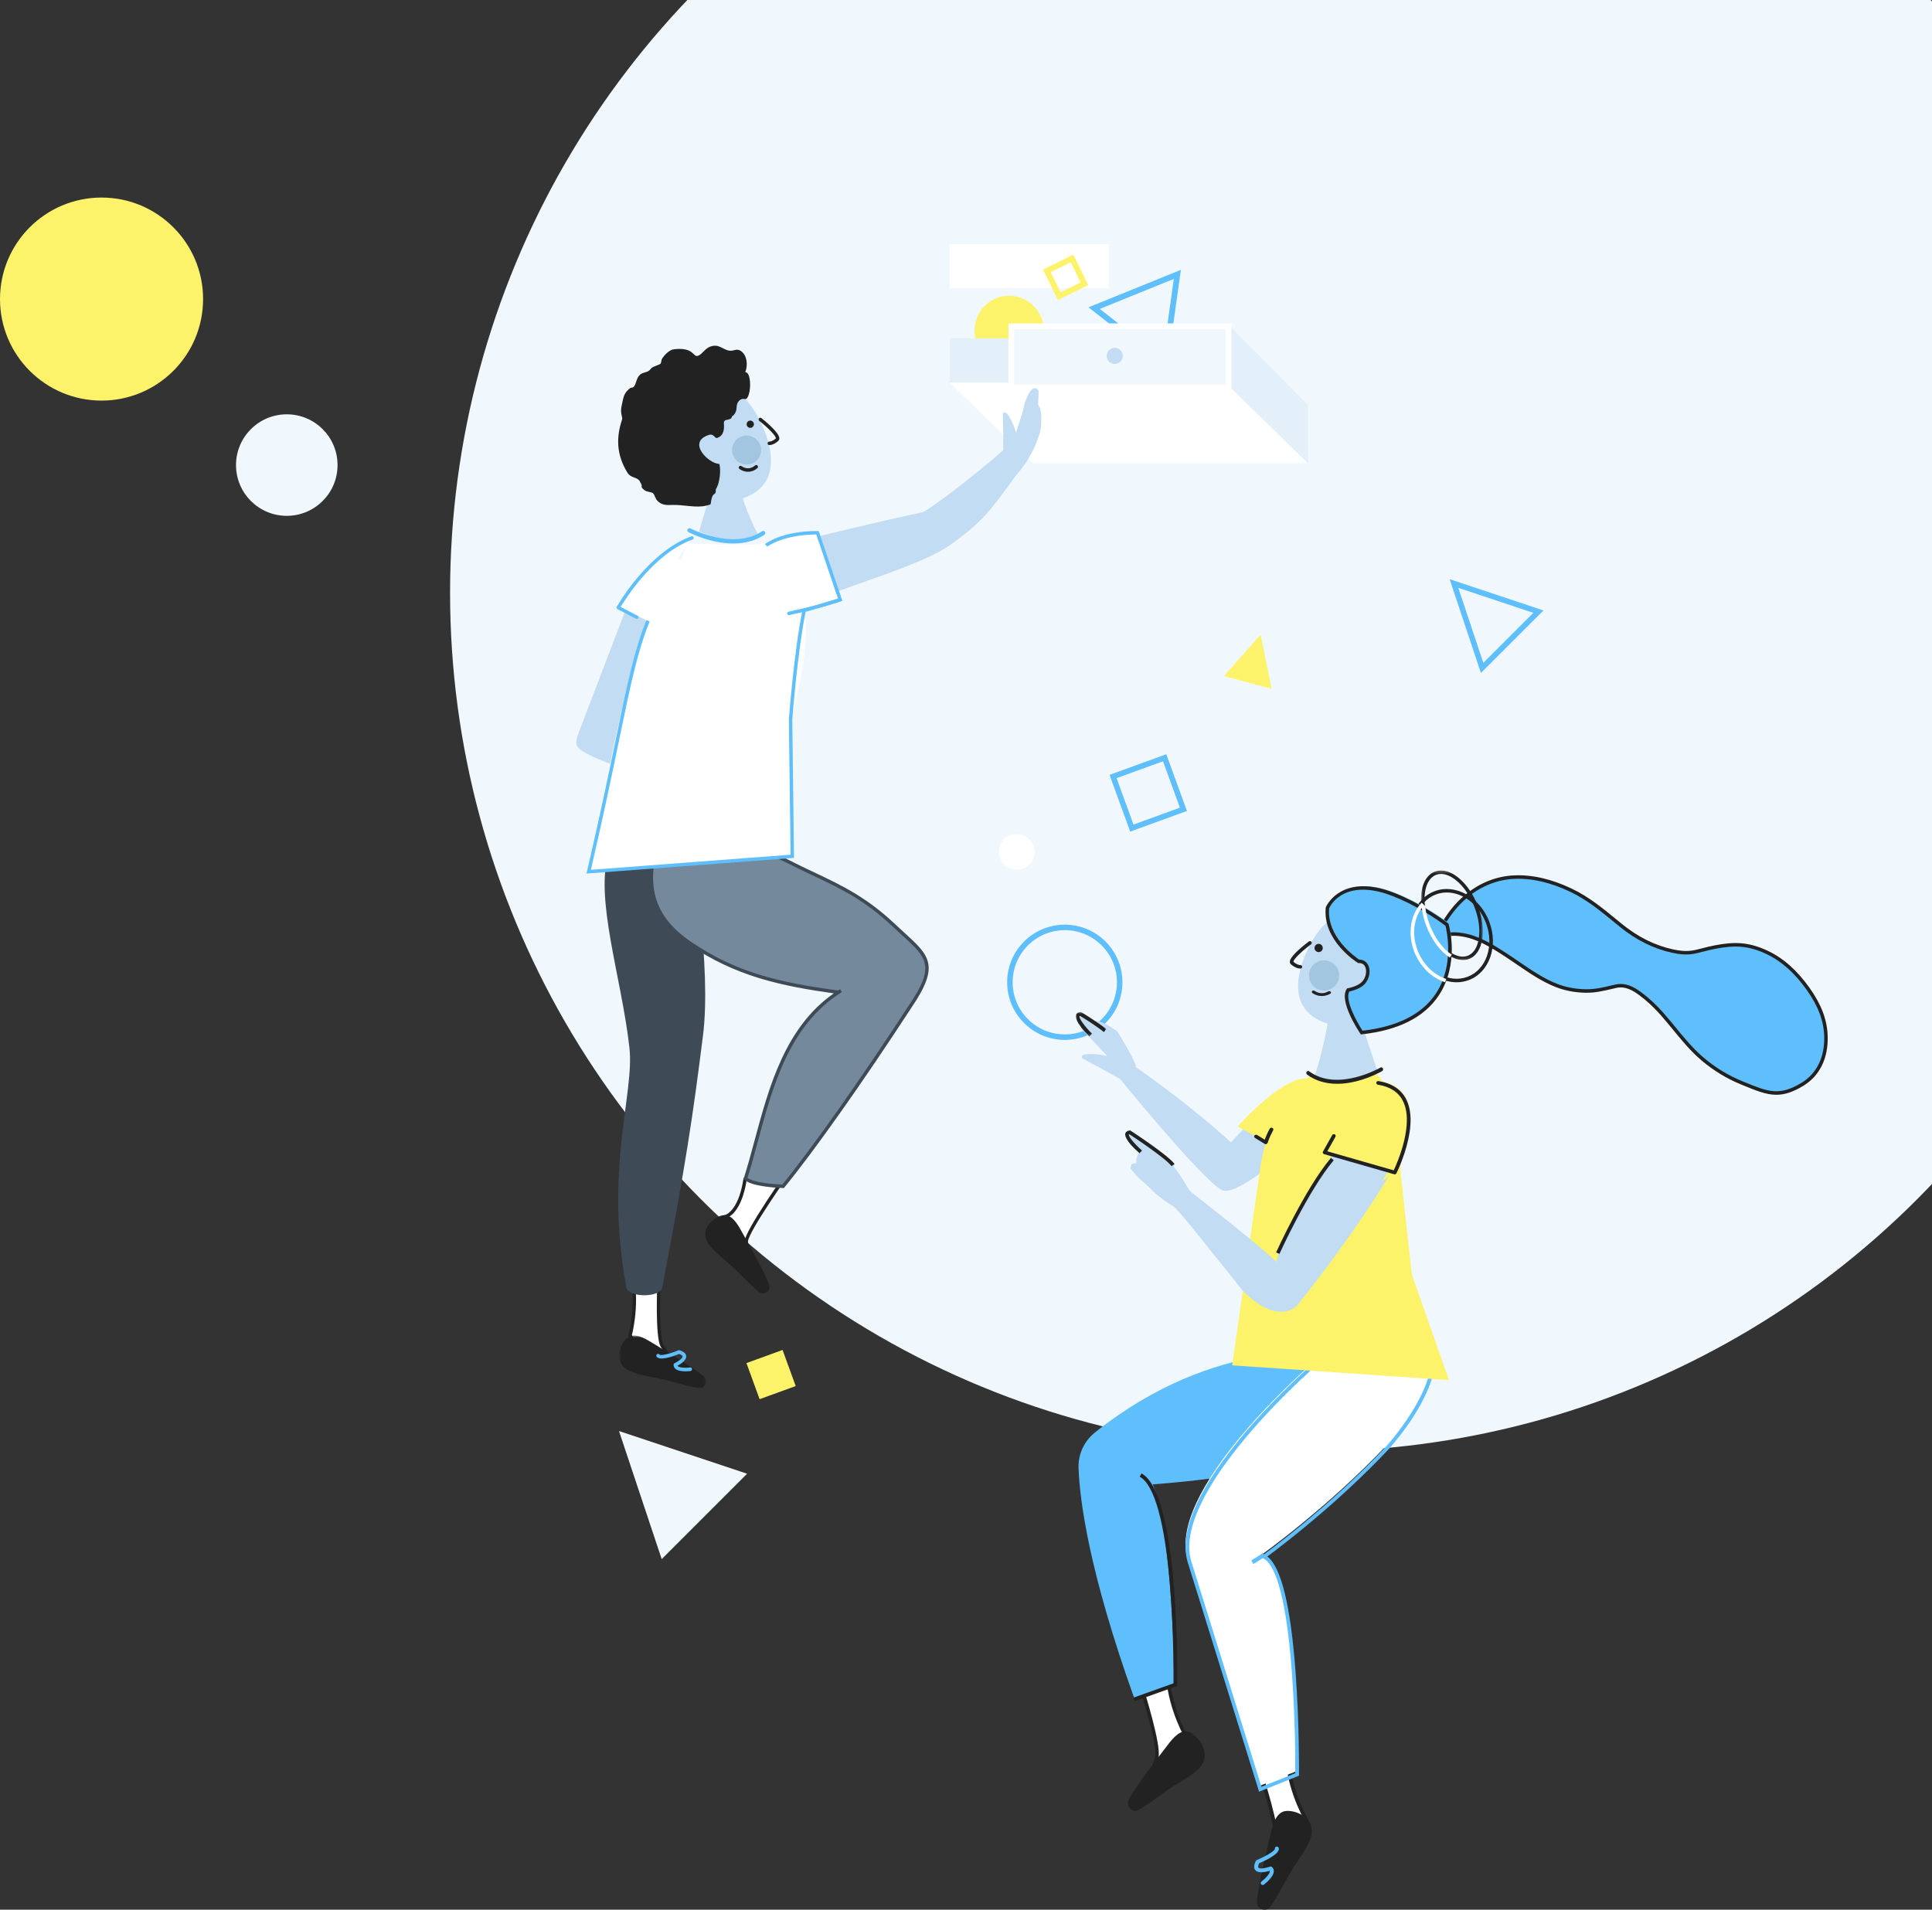 <svg width="704px" height="696px" viewBox="0 0 704 696" version="1.1" xmlns="http://www.w3.org/2000/svg" xmlns:xlink="http://www.w3.org/1999/xlink">
    <rect x="0" y="0" width="704" height="696" fill="#333333" stroke="none"/>
    <!-- Generator: Sketch 53.2 (72643) - https://sketchapp.com -->
    <title>Group</title>
    <desc>Created with Sketch.</desc>
    <defs>
        <polygon id="path-1" points="0.793 0.261 23.33 0.261 23.33 32.899 0.793 32.899"></polygon>
        <polygon id="path-3" points="0 0.82 11.105 0.82 11.105 9.73 0 9.73"></polygon>
        <polygon id="path-5" points="0 0.449 130.952 0.449 130.952 30.422 0 30.422"></polygon>
        <polygon id="path-7" points="0 80 130.952 80 130.952 0.496 0 0.496"></polygon>
        <polygon id="path-9" points="0.587 0.782 32.319 0.782 32.319 20 0.587 20"></polygon>
    </defs>
    <g id="Page-1" stroke="none" stroke-width="1" fill="none" fill-rule="evenodd">
        <g id="Choosing-Chapter-Dropdown" transform="translate(-576, 0)">
            <g id="Group" transform="translate(576, -97)">
                <circle id="Oval" fill="#F0F7FD" cx="477" cy="313" r="313"></circle>
                <circle id="Oval" fill="#FCF36A" cx="37" cy="206" r="37"></circle>
                <circle id="Oval" fill="#F0F7FD" cx="104.5" cy="266.5" r="18.5"></circle>
                <circle id="Oval-Copy" fill="#FFFFFF" cx="370.5" cy="407.5" r="6.5"></circle>
                <rect id="Rectangle" stroke="#5FBFFD" stroke-width="2" transform="translate(418.408, 385.986) rotate(-20) translate(-418.408, -385.986) " x="408.408" y="375.986" width="20" height="20"></rect>
                <rect id="Rectangle" fill="#FCF36A" transform="translate(280.972, 597.972) rotate(-20) translate(-280.972, -597.972) " x="273.972" y="590.972" width="14" height="14"></rect>
                <polygon id="Triangle" fill="#FCF36A" transform="translate(457.023, 337.023) rotate(15) translate(-457.023, -337.023) " points="457.023 328.023 466.023 346.023 448.023 346.023"></polygon>
                <polygon id="Triangle-Copy" stroke="#5FBFFD" stroke-width="2" transform="translate(540.067, 319.918) rotate(-45) translate(-540.067, -319.918) " points="540.067 305.418 554.567 334.418 525.567 334.418"></polygon>
                <polygon id="Triangle-Copy-2" fill="#F0F7FD" transform="translate(241.113, 634.113) rotate(-45) translate(-241.113, -634.113) " points="241.113 612.113 263.113 656.113 219.113 656.113"></polygon>
                <circle id="Oval" stroke="#5FBFFD" stroke-width="2" cx="388" cy="455" r="20"></circle>
                <g id="Group-91" transform="translate(392, 414)">
                    <path d="M24,297.672 C24,297.672 30.851,318.489 29.967,323.332 L27.196,332 L39.965,320.666 L41,316.27 C41,316.27 32.679,302.531 34.115,288 L24,297.672 Z" id="Fill-1" fill="#FFFFFF"></path>
                    <path d="M24.471,297.613 C25.412,300.596 31.013,318.663 30.189,323.318 L30.168,323.398 L28.176,329.819 L38.725,320.174 L39.63,316.212 C38.623,314.399 32.231,302.34 32.837,289.372 L24.471,297.613 Z M25.529,334 L28.929,323.046 C29.709,318.32 23.191,297.836 23.123,297.629 L23,297.24 L34.411,286 L34.241,287.773 C32.878,301.977 40.787,315.637 40.866,315.773 L41,316 L39.887,320.873 L25.529,334 Z" id="Fill-3" fill="#222222"></path>
                    <path d="M46.859,323.949 C46.495,325.632 45.479,327.079 44.25,328.162 C41.173,330.874 37.14,332.847 33.763,335.161 C30.141,337.641 26.586,340.519 22.791,342.684 C20.562,343.953 18.085,341.147 19.337,338.779 C19.543,338.39 19.759,338.011 19.977,337.645 C22.937,332.652 30.042,323.495 33.525,318.928 C35.294,316.61 38.33,312.788 41.562,314.375 C44.548,315.842 47.436,319.835 46.945,323.456 C46.924,323.622 46.894,323.787 46.859,323.949" id="Fill-5" fill="#222222"></path>
                    <path d="M28.034,223.99 C35.064,239.121 36.068,296.62 36.068,296.62 L21.339,302 C4.81,255.827 1.452,229.963 1.011,218.06 C0.823,213.013 3.072,208.196 7.011,205.058 C51.699,169.467 92.64,176.58 92.64,176.58 L99,203.816 C99,203.816 95.317,218.947 28.034,223.99" id="Fill-7" fill="#5FBFFD"></path>
                    <path d="M67,327.892 C67,327.892 73.851,349.181 72.968,354.134 L70.196,363 L82.966,351.408 L84,346.912 C84,346.912 75.678,332.86 77.116,318 L67,327.892 Z" id="Fill-9" fill="#FFFFFF"></path>
                    <path d="M67.554,327.856 C68.546,330.899 74.457,349.344 73.588,354.096 L73.567,354.178 L71.464,360.734 L82.598,350.887 L83.554,346.842 C82.49,344.991 75.743,332.681 76.384,319.443 L67.554,327.856 Z M68.669,365 L72.258,353.818 C72.915,349.959 68.543,335.175 66.132,327.873 L66,327.476 L78.044,316 L77.865,317.812 C76.425,332.324 84.774,346.254 84.858,346.393 L85,346.625 L83.824,351.6 L68.669,365 Z" id="Fill-11" fill="#222222"></path>
                    <path d="M85.849,348.894 C86.221,350.583 85.872,352.392 85.164,353.982 C83.394,357.966 80.403,361.771 78.178,365.55 C75.792,369.601 73.639,373.973 70.952,377.829 C69.375,380.093 65.825,378.838 66.007,376.086 C66.037,375.633 66.081,375.186 66.131,374.749 C66.817,368.784 69.673,356.997 71.036,351.151 C71.73,348.184 72.989,343.229 76.737,343.013 C80.2,342.812 84.646,344.924 85.722,348.409 C85.772,348.569 85.815,348.732 85.849,348.894" id="Fill-13" fill="#222222"></path>
                    <path d="M68.103,370 C67.886,370 67.672,369.907 67.529,369.73 C67.282,369.425 67.339,368.985 67.656,368.748 C68.806,367.886 70.655,366.107 70.714,365.01 C70.718,364.94 70.714,364.876 70.703,364.818 C69.413,365.219 66.644,365.882 65.486,364.654 C64.794,363.921 64.841,362.768 65.626,361.231 C65.702,361.081 65.83,360.963 65.989,360.897 C69.424,359.46 72.552,357.527 72.549,356.841 C72.466,356.462 72.718,356.095 73.11,356.015 C73.501,355.936 73.888,356.181 73.972,356.559 C74.402,358.516 69.792,360.813 66.819,362.074 C66.266,363.254 66.479,363.625 66.563,363.714 C67.077,364.26 69.326,363.835 70.75,363.323 C71.011,363.226 71.309,363.285 71.512,363.473 C71.974,363.904 72.201,364.462 72.166,365.085 C72.05,367.174 68.907,369.584 68.549,369.852 C68.415,369.952 68.259,370 68.103,370" id="Fill-15" fill="#5FBFFD"></path>
                    <path d="M83.516,182.292 C83.516,182.292 32.238,227.269 41.009,252.105 L66.648,334 L80.142,328.631 C80.142,328.631 80.817,255.462 67.997,249.421 C67.997,249.421 91.612,232.638 113.203,209.815 C113.203,209.815 143.565,176.923 122.648,164.169 C122.648,164.169 108.479,156.113 83.516,182.292" id="Fill-17" fill="#FFFFFF"></path>
                    <path d="M117.115,164.431 C110.94,164.431 99.777,167.413 84.516,183.518 L84.473,183.559 C83.965,184.007 33.842,228.62 42.327,252.802 L67.655,334.211 L80,329.266 C80.013,326.332 80.025,309.544 78.737,292.342 C76.401,261.113 71.765,252.592 68.285,250.941 L67.252,250.452 L68.183,249.786 C68.417,249.619 91.898,232.739 113.106,210.177 C113.285,209.982 131.515,189.907 129.497,175.474 C128.906,171.256 126.605,167.888 122.653,165.463 C122.61,165.439 120.705,164.431 117.115,164.431 L117.115,164.431 Z M66.804,336 L66.587,335.305 L41.052,253.224 C37.355,242.688 43.412,227.559 59.063,208.28 C70.409,194.307 82.942,183.12 83.561,182.57 C108.488,156.275 122.742,163.962 123.336,164.305 C127.666,166.961 130.179,170.653 130.828,175.289 C131.716,181.64 129.16,189.606 123.229,198.967 C118.845,205.886 114.138,211.043 114.091,211.094 C95.026,231.375 74.138,247.082 69.784,250.283 C74.812,254.005 78.273,268.104 80.079,292.249 C81.493,311.148 81.343,329.545 81.341,329.728 L81.337,330.181 L66.804,336 Z" id="Fill-19" fill="#5FBFFD"></path>
                    <path d="M56.555,99.364 C72.778,81.377 82.072,79.811 80.889,80.045 C77.509,80.711 78.844,82.734 78.861,82.709 C86.21,72.5 91.283,83.497 95.263,84.098 C95.865,84.189 96.187,84.844 95.885,85.365 C95.885,85.365 60.611,120.682 53.176,116.685 C45.739,112.688 16,76.048 16,76.048 C16,76.048 16.626,68.234 22.083,72.05 C43.036,86.706 56.555,99.364 56.555,99.364" id="Fill-21" fill="#C1DCF3"></path>
                    <path d="M22,71.439 C20.031,66.576 15.076,58.87 15.076,58.87 C9.341,54.661 5.582,54.108 4.16,56.139 C3.301,57.365 1.22,57.352 2.307,58.389 C4.529,60.507 5.833,61.89 11.51,67.898 C6.943,66.831 3.361,67.044 2.571,67.518 C2.017,67.853 2.082,68.662 2.683,68.908 L9.094,72.31 C13.822,74.977 17.462,77 17.462,77" id="Fill-23" fill="#C1DCF3"></path>
                    <path d="M132,23.365 C132.843,22.743 133.178,21.275 133.699,20.379 C134.305,19.338 134.981,18.341 135.66,17.347 C137.594,14.519 139.855,11.992 142.502,9.815 C147.467,5.734 153.394,3.311 159.82,3.031 C166.918,2.724 174.051,4.745 180.411,7.771 C187.22,11.008 192.697,15.743 198.501,20.446 C204.032,24.926 210.34,28.26 217.334,29.755 C224.382,31.26 226.004,29.558 232.922,28.263 C240.003,26.937 245.055,27.138 251.654,30.248 C257.812,33.15 262.666,37.994 266.585,43.489 C270.251,48.632 272.806,54.112 272.989,60.531 C273.186,67.435 270.699,73.987 264.653,77.727 C255.889,83.146 251.419,80.989 242.437,77.352 C237.241,75.249 232.458,72.338 228.173,68.718 C222.458,63.89 218.249,57.79 213.29,52.254 C210.961,49.656 208.435,47.288 205.633,45.209 C202.915,43.193 200.066,41.659 196.61,42.452 C192.957,43.293 189.617,44.212 185.819,44.164 C182.174,44.119 178.537,43.485 175.136,42.164 C168.521,39.592 162.766,35.04 156.848,31.206 C152.021,28.081 146.826,24.82 141.058,23.871 C138.651,23.475 135.03,23.17 133.341,25.189 L132,23.365 Z" id="Fill-25" fill="#5FBFFD"></path>
                    <path d="M198.549,41.604 C201.508,41.604 204.022,43.136 206.147,44.722 C208.888,46.767 211.432,49.12 213.925,51.917 C215.537,53.729 217.092,55.625 218.596,57.458 C221.721,61.269 224.953,65.208 228.795,68.471 C233.073,72.106 237.83,75.002 242.937,77.081 L243.91,77.478 C252.265,80.892 256.459,82.606 264.658,77.508 C270.07,74.141 272.934,68.178 272.723,60.715 C272.563,55.067 270.559,49.715 266.414,43.869 C261.979,37.614 257.159,33.31 251.677,30.712 C244.835,27.466 239.745,27.541 233.268,28.759 C231.36,29.119 229.852,29.511 228.521,29.857 C224.973,30.779 222.628,31.387 217.378,30.26 C210.64,28.812 204.191,25.609 198.214,20.739 C197.611,20.247 197.01,19.755 196.413,19.264 C191.184,14.974 186.245,10.923 180.19,8.027 C173.059,4.616 166.205,3.027 159.828,3.306 C153.684,3.574 147.803,5.891 142.824,10.007 C140.301,12.094 138.032,14.606 136.081,17.476 C135.331,18.581 134.711,19.505 134.137,20.496 C133.985,20.761 133.842,21.101 133.69,21.46 C133.434,22.07 133.151,22.742 132.722,23.258 L133.308,24.061 C134.85,22.787 137.404,22.464 141.077,23.07 C146.749,24.01 151.717,27.021 157.162,30.568 C158.62,31.517 160.092,32.528 161.517,33.504 C165.909,36.516 170.452,39.633 175.399,41.567 C178.633,42.83 182.165,43.495 185.895,43.542 C189.125,43.59 192.087,42.89 195.197,42.154 C195.651,42.047 196.11,41.939 196.575,41.831 C197.254,41.673 197.911,41.604 198.549,41.604 M255.276,82 C251.607,82 248.096,80.565 243.434,78.66 L242.461,78.263 C237.233,76.134 232.359,73.168 227.978,69.447 C224.049,66.108 220.78,62.124 217.619,58.27 C216.123,56.446 214.578,54.561 212.98,52.768 C210.546,50.037 208.064,47.739 205.392,45.746 C202.923,43.903 200.182,42.306 196.859,43.073 C196.397,43.18 195.94,43.288 195.486,43.395 C192.297,44.149 189.263,44.861 185.88,44.817 C181.997,44.768 178.316,44.073 174.94,42.755 C169.858,40.767 165.254,37.61 160.803,34.558 C159.386,33.585 157.92,32.58 156.474,31.638 C151.15,28.171 146.302,25.228 140.872,24.329 C137.238,23.729 134.83,24.101 133.717,25.439 L133.199,26.062 L131,23.055 L131.509,22.676 C131.937,22.359 132.236,21.649 132.524,20.963 C132.685,20.581 132.85,20.189 133.043,19.855 C133.638,18.826 134.27,17.883 135.035,16.757 C137.054,13.788 139.404,11.185 142.02,9.023 C147.213,4.73 153.353,2.312 159.773,2.032 C166.369,1.747 173.413,3.376 180.733,6.876 C186.926,9.838 191.922,13.937 197.213,18.275 C197.81,18.766 198.409,19.257 199.012,19.748 C204.831,24.491 211.1,27.608 217.643,29.013 C222.602,30.08 224.709,29.532 228.204,28.622 C229.554,28.271 231.083,27.873 233.036,27.505 C239.766,26.238 245.066,26.166 252.218,29.558 C257.9,32.253 262.88,36.691 267.445,43.128 C271.742,49.189 273.821,54.766 273.989,60.679 C274.213,68.615 271.136,74.977 265.324,78.592 C261.39,81.04 258.279,82 255.276,82" id="Fill-27" fill="#222222"></path>
                    <path d="M87.96,99.636 L83.379,107 L59,93.573 C59,93.573 81.281,68.17 89,78.449" id="Fill-29" fill="#FCF36A"></path>
                    <path d="M99.608,71.252 C99.608,71.252 118.593,65.353 118.41,110.604 L122.445,147.519 L136,186 L57,180.608 L67.043,109.838 C67.043,109.838 70.838,71.572 99.608,71.252" id="Fill-31" fill="#FCF36A"></path>
                    <path d="M103.096,53 L110,73.538 C110,73.538 95.527,79.972 87,75.298 C87,75.298 90.079,66.382 92.03,54.656 L103.096,53 Z" id="Fill-33" fill="#C1DCF3"></path>
                    <path d="M116.927,45.321 C111.916,55.573 99.401,59.89 88.974,54.962 C78.547,50.034 79.711,38.895 84.722,28.641 C89.734,18.389 96.696,12.904 107.124,17.832 C117.549,22.761 121.939,35.068 116.927,45.321" id="Fill-35" fill="#C1DCF3"></path>
                    <path d="M95.456,40.882 C94.14,43.619 90.855,44.771 88.119,43.456 C85.38,42.141 84.228,38.856 85.544,36.118 C86.86,33.38 90.145,32.228 92.881,33.544 C95.619,34.859 96.772,38.145 95.456,40.882" id="Fill-37" fill="#A2C6E0"></path>
                    <path d="M89.852,29.15 C89.493,29.896 88.597,30.21 87.85,29.852 C87.104,29.493 86.79,28.597 87.148,27.851 C87.507,27.103 88.404,26.79 89.15,27.148 C89.896,27.506 90.21,28.403 89.852,29.15" id="Fill-39" fill="#222222"></path>
                    <path d="M89.658,46 C88.088,46 86.814,45.384 86.188,44.882 C85.939,44.683 85.937,44.357 86.182,44.154 C86.426,43.952 86.823,43.948 87.073,44.147 C87.169,44.222 89.292,45.842 92.013,44.329 C92.301,44.167 92.693,44.229 92.89,44.463 C93.087,44.698 93.012,45.018 92.725,45.179 C91.647,45.778 90.598,46 89.658,46" id="Fill-41" fill="#222222"></path>
                    <path d="M81.85,36 L81.845,36 C80.078,35.987 78.478,34.518 78.412,34.456 C78.137,34.225 77.987,33.881 78.001,33.48 C78.07,31.349 83.783,26.987 84.927,26.134 C85.218,25.918 85.634,25.969 85.86,26.243 C86.085,26.519 86.034,26.917 85.745,27.132 C82.134,29.823 79.137,32.824 79.328,33.552 C79.692,33.875 80.836,34.726 81.855,34.733 C82.222,34.736 82.518,35.022 82.514,35.371 C82.512,35.719 82.214,36 81.85,36" id="Fill-43" fill="#222222"></path>
                    <path d="M95.258,78 C91.034,78 87.316,76.875 84.294,74.652 C83.988,74.427 83.909,73.977 84.115,73.645 C84.319,73.314 84.733,73.227 85.038,73.449 C95.418,81.09 110.864,72.178 111.02,72.087 C111.341,71.897 111.746,72.028 111.92,72.382 C112.095,72.734 111.974,73.174 111.651,73.363 C111.486,73.461 107.554,75.751 102.216,77.087 C99.779,77.696 97.45,78 95.258,78" id="Fill-45" fill="#222222"></path>
                    <path d="M135.196,8.274 C133.869,8.274 132.548,8.5 131.27,8.977 C124.401,11.538 121.385,20.357 124.543,28.639 C126.082,32.67 128.836,35.968 132.298,37.926 C135.72,39.859 139.423,40.245 142.73,39.015 C149.598,36.454 152.615,27.635 149.457,19.352 C146.884,12.613 141,8.274 135.196,8.274 M138.784,41 C136.4,41 133.965,40.338 131.657,39.034 C127.934,36.93 124.979,33.398 123.334,29.089 C119.924,20.149 123.279,10.591 130.814,7.782 C138.35,4.975 147.256,9.963 150.665,18.902 L150.666,18.902 C154.076,27.843 150.721,37.401 143.186,40.21 C141.767,40.738 140.286,41 138.784,41" id="Fill-47" fill="#222222"></path>
                    <g id="Group-51" transform="translate(125, 0)">
                        <mask id="mask-2" fill="white">
                            <use xlink:href="#path-1"></use>
                        </mask>
                        <g id="Clip-50"></g>
                        <path d="M8.098,1.518 C7.49,1.518 6.909,1.618 6.357,1.82 C4.23,2.603 2.781,4.838 2.272,8.116 C1.746,11.523 2.306,15.603 3.852,19.605 C6.999,27.746 13.237,33.018 17.767,31.349 C19.894,30.567 21.345,28.331 21.851,25.054 C22.379,21.647 21.817,17.566 20.271,13.564 L20.27,13.564 C18.724,9.563 16.385,6.137 13.683,3.917 C11.758,2.336 9.831,1.518 8.098,1.518 M16.081,32.899 C11.246,32.899 5.596,27.675 2.65,20.049 C1.026,15.849 0.441,11.544 1,7.927 C1.581,4.181 3.322,1.594 5.903,0.646 C8.486,-0.305 11.542,0.517 14.512,2.957 C17.38,5.312 19.852,8.921 21.475,13.121 C23.098,17.322 23.683,21.625 23.123,25.242 C22.543,28.989 20.802,31.574 18.221,32.524 C17.535,32.776 16.817,32.899 16.081,32.899" id="Fill-49" fill="#222222" mask="url(#mask-2)"></path>
                    </g>
                    <path d="M92.075,13.28 C92.075,13.28 96.171,3.209 111.207,6.758 C117.295,8.196 127.345,13.042 135.915,19.465 C135.915,19.465 146.006,54.494 104.645,59 C104.645,59 96.944,47.578 99.653,43.396 C99.653,43.396 102.555,42.882 104.467,41.49 C107.906,38.988 107.761,32.729 103.547,32.892 C103.547,32.892 90.919,25.06 92.075,13.28" id="Fill-52" fill="#5FBFFD"></path>
                    <path d="M99.639,44.378 C98.022,47.558 102.394,55.428 104.509,58.653 C117.216,57.198 126.196,52.648 131.202,45.126 C138.057,34.827 135.159,22.14 134.714,20.396 C125.695,13.67 115.894,9.259 110.572,8.002 C96.911,4.775 92.765,13.045 92.325,14.028 C91.371,24.468 101.893,31.807 103.287,32.729 C104.959,32.736 106.227,33.653 106.779,35.265 C107.511,37.401 106.817,40.664 104.39,42.43 C102.738,43.634 100.447,44.206 99.639,44.378 L99.639,44.378 Z M103.888,60 L103.675,59.684 C102.867,58.485 95.87,47.85 98.708,43.464 L98.856,43.232 L99.127,43.184 C99.155,43.18 101.895,42.681 103.65,41.401 C105.577,39.999 106.156,37.34 105.585,35.68 C105.312,34.881 104.685,33.94 103.13,34.002 L102.937,34.011 L102.774,33.909 C102.249,33.582 89.904,25.777 91.079,13.804 L91.123,13.626 C91.166,13.521 95.574,3.151 110.861,6.764 C117.559,8.347 127.75,13.587 135.644,19.508 L135.814,19.635 L135.873,19.841 C136.042,20.426 139.915,34.318 132.249,45.835 C126.978,53.757 117.561,58.51 104.266,59.959 L103.888,60 Z" id="Fill-54" fill="#222222"></path>
                    <path d="M134.583,41 C129.626,39.381 125.43,35.23 123.356,29.894 C120.842,23.425 121.881,16.402 126.001,12 L126.968,12.853 C123.174,16.906 122.236,23.419 124.58,29.447 C126.516,34.43 130.411,38.301 135,39.799 L134.583,41 Z" id="Fill-56" fill="#FFFFFF"></path>
                    <path d="M136.295,32 C132.809,29.773 129.703,25.599 127.771,20.551 C126.82,18.065 126.225,15.563 126,13.115 L127.291,13 C127.505,15.333 128.075,17.721 128.985,20.1 C130.792,24.829 133.79,28.876 137,30.929 L136.295,32 Z" id="Fill-58" fill="#FFFFFF"></path>
                    <path d="M114.754,84 C114.754,84 127.691,86.296 112.932,111.301 C112.932,111.301 101.222,131.641 79.825,158.677 C79.825,158.677 74.188,166.535 60.803,153.347 L44.623,132.565 L22,107.29 C22,107.29 25.349,93.131 41.513,117.236 C41.513,117.236 73.119,142.106 72.866,143.711 C72.866,143.711 75.126,131.23 94.841,101.797 L103.732,92.184" id="Fill-60" fill="#C1DCF3"></path>
                    <path d="M74.208,140 L73,139.444 C73.106,139.21 83.718,115.905 92.992,105 L94,105.872 C84.847,116.635 74.314,139.767 74.208,140" id="Fill-62" fill="#222222"></path>
                    <path d="M72.904,143.671 C73.157,142.062 41.528,117.134 41.528,117.134 C27.363,92.298 22,102.496 22,106.49 C22,115.276 36.752,123.384 36.752,123.384 L60.832,153.329 C74.226,166.548 79.868,158.671 79.868,158.671 C101.282,131.574 113,111.187 113,111.187" id="Fill-64" fill="#C1DCF3"></path>
                    <path d="M28,110.424 C28,110.424 19.774,103.861 20.005,108.908 C20.005,108.908 24.1,114.426 27.966,116" id="Fill-66" fill="#C1DCF3"></path>
                    <path d="M24.083,103.161 C24.083,103.161 16.27,96.434 20.017,96 C20.017,96 33.425,104.647 36,108" id="Fill-68" fill="#C1DCF3"></path>
                    <path d="M34.896,108 C32.633,105.033 21.295,97.543 19.518,96.38 C19.415,96.409 19.366,96.445 19.359,96.467 C19.127,97.17 21.362,99.902 24.141,102.313 L23.226,103.29 C17.774,98.565 17.888,96.568 18.053,96.069 C18.187,95.66 18.562,95.148 19.587,95.029 L19.84,95 L20.052,95.136 C20.597,95.491 33.418,103.836 36,107.223 L34.896,108 Z" id="Fill-70" fill="#222222"></path>
                    <path d="M5.751,60 C5.751,60 -1.668,53.284 2.036,53 C2.036,53 7.172,55.744 11,58.516" id="Fill-72" fill="#C1DCF3"></path>
                    <g id="Group-76" transform="translate(0, 51)">
                        <mask id="mask-4" fill="white">
                            <use xlink:href="#path-3"></use>
                        </mask>
                        <g id="Clip-75"></g>
                        <path d="M4.944,9.73 C-0.31,4.513 -0.117,2.402 0.069,1.88 C0.219,1.452 0.614,0.924 1.642,0.838 L1.855,0.82 L2.04,0.929 C2.091,0.959 7.273,4.006 11.105,7.05 L10.263,8.149 C6.932,5.502 2.543,2.844 1.558,2.256 C1.428,2.285 1.365,2.325 1.356,2.351 C1.097,3.086 3.219,6.07 5.9,8.732 L4.944,9.73 Z" id="Fill-74" fill="#222222" mask="url(#mask-4)"></path>
                    </g>
                    <path d="M73.699,143.855 C73.953,142.263 42.163,117.599 42.163,117.599 C25.774,97.836 29.325,109.315 29.325,109.315 L45.291,132.802 L61.565,153.41 C75.028,166.489 80.699,158.696 80.699,158.696 C102.222,131.886 114,111.715 114,111.715" id="Fill-77" fill="#C1DCF3"></path>
                    <path d="M110.727,77 C131.815,80.366 116.849,110 116.849,110 L91,102.591 L94.4,96.53" id="Fill-79" fill="#FCF36A"></path>
                    <path d="M116.227,111 C116.166,111 116.103,110.99 116.042,110.973 L90.484,103.638 C90.288,103.582 90.129,103.441 90.05,103.254 C89.973,103.067 89.986,102.856 90.085,102.679 L93.448,96.678 C93.627,96.359 94.034,96.242 94.357,96.42 C94.68,96.597 94.798,97.002 94.618,97.323 L91.662,102.596 L115.868,109.541 C117.196,106.706 123.456,92.463 119.165,84.167 C117.522,80.988 114.46,79.021 110.068,78.318 C109.703,78.261 109.455,77.92 109.513,77.558 C109.573,77.195 109.916,76.948 110.28,77.009 C115.119,77.782 118.509,79.987 120.359,83.563 C122.498,87.701 122.546,93.528 120.503,100.881 C118.998,106.298 116.915,110.458 116.827,110.632 C116.711,110.862 116.476,110.999 116.227,111" id="Fill-81" fill="#222222"></path>
                    <path d="M21.471,303 L21,301.727 L35.606,296.503 C35.632,293.625 35.709,277.895 34.405,261.607 C32.52,238.075 28.68,224.099 23.299,221.188 L23.963,220 C37.85,227.513 37.019,294.157 36.978,296.99 L36.97,297.456 L21.471,303 Z" id="Fill-83" fill="#222222"></path>
                    <path d="M68,250 C68,250 66,251.17 64,252" id="Fill-85" fill="#FFFFFF"></path>
                    <path d="M64.665,253 L64,251.643 C66.045,250.559 68.123,249.016 68.144,249 L69,250.238 C68.909,250.304 66.809,251.865 64.665,253" id="Fill-87" fill="#5FBFFD"></path>
                    <path d="M69.22,100 C69.083,100 68.947,99.963 68.83,99.892 L65.309,97.727 C64.988,97.53 64.904,97.134 65.119,96.842 C65.334,96.55 65.767,96.473 66.087,96.669 L68.839,98.361 C69.166,97.486 69.773,96.006 70.678,94.352 C70.851,94.037 71.27,93.91 71.614,94.068 C71.959,94.225 72.099,94.607 71.925,94.922 C70.572,97.395 69.898,99.518 69.891,99.54 C69.829,99.735 69.667,99.892 69.46,99.962 C69.382,99.988 69.3,100 69.22,100" id="Fill-89" fill="#222222"></path>
                </g>
                <g id="Group-16" transform="translate(346, 186)">
                    <polygon id="Fill-1" fill="#FFFFFF" points="0 16 58 16 58 0 0 0"></polygon>
                    <g id="Group-15">
                        <path d="M29.298,41.629 C23.734,45.841 15.829,44.718 11.64,39.118 C7.453,33.519 8.569,25.563 14.134,21.349 C19.698,17.136 27.603,18.259 31.792,23.858 C35.979,29.458 34.863,37.414 29.298,41.629" id="Fill-2" fill="#FCF36A"></path>
                        <g id="Group-6" transform="translate(0, 49.577)">
                            <mask id="mask-6" fill="white">
                                <use xlink:href="#path-5"></use>
                            </mask>
                            <g id="Clip-5"></g>
                            <polygon id="Fill-4" fill="#FFFFFF" mask="url(#mask-6)" points="0 0.814 30.512 30.422 130.952 30.422 100.728 0.449"></polygon>
                        </g>
                        <mask id="mask-8" fill="white">
                            <use xlink:href="#path-7"></use>
                        </mask>
                        <g id="Clip-8"></g>
                        <polygon id="Fill-7" fill="#E4F0F9" mask="url(#mask-8)" points="0 50.392 61.386 50.392 61.386 34.309 0 34.309"></polygon>
                        <polygon id="Fill-9" fill="#E4F0F9" mask="url(#mask-8)" points="130.764 80 89.384 39.655 101.995 29.63 130.764 58.799"></polygon>
                        <path d="M53.786,23.448 L78.039,42.541 L82.344,11.857 L53.786,23.448 Z M78.854,44.575 L51.628,23.142 L83.688,10.131 L78.854,44.575 Z" id="Fill-10" stroke="#5FBFFD" fill="#5FBFFD" mask="url(#mask-8)"></path>
                        <path d="M36.198,9.973 L40.23,18.216 L48.42,14.16 L44.388,5.916 L36.198,9.973 Z M39.732,19.684 L34.739,9.473 L44.885,4.449 L49.879,14.659 L39.732,19.684 Z" id="Fill-11" stroke="#FCF36A" fill="#FCF36A" mask="url(#mask-8)"></path>
                        <polygon id="Fill-12" fill="#F0F7FD" mask="url(#mask-8)" points="22.52 52.22 101.705 52.22 101.705 29.922 22.52 29.922"></polygon>
                        <path d="M23.066,51.67 L101.16,51.67 L101.16,30.47 L23.066,30.47 L23.066,51.67 Z M21.976,52.767 L102.249,52.767 L102.249,29.372 L21.976,29.372 L21.976,52.767 Z" id="Fill-13" stroke="#FFFFFF" fill="#FFFFFF" mask="url(#mask-8)"></path>
                        <path d="M61.956,43.061 C60.67,44.035 58.842,43.776 57.873,42.48 C56.903,41.185 57.162,39.345 58.449,38.37 C59.736,37.396 61.565,37.655 62.534,38.951 C63.502,40.245 63.243,42.087 61.956,43.061" id="Fill-14" fill="#C1DCF3" mask="url(#mask-8)"></path>
                    </g>
                </g>
                <g id="Group-68" transform="translate(210, 223)">
                    <path d="M30.2,339.745 C30.2,339.745 29.205,360.216 31.185,364.375 L35.794,371.531 L21.601,364.399 L19.596,360.681 C19.596,360.681 23.646,346.245 18.788,333.469 L30.2,339.745 Z" id="Fill-1" fill="#FFFFFF"></path>
                    <path d="M22.048,363.941 L34.07,369.982 L30.635,364.637 C28.739,360.658 29.443,343.012 29.572,340.097 L19.894,334.774 C23.626,346.284 20.727,358.722 20.248,360.603 L22.048,363.941 Z M37.518,373.082 L21.155,364.859 L18.943,360.753 L19.009,360.516 C19.049,360.374 22.944,346.119 18.217,333.686 L17.627,332.134 L30.828,339.394 L30.81,339.775 C30.47,346.778 30.225,360.835 31.722,364.08 L37.518,373.082 Z" id="Fill-3" fill="#222222"></path>
                    <g id="Group-7" transform="translate(15, 359.949)">
                        <mask id="mask-10" fill="white">
                            <use xlink:href="#path-9"></use>
                        </mask>
                        <g id="Clip-6"></g>
                        <path d="M1.474,11.299 C2.326,12.601 3.708,13.516 5.176,14.065 C8.852,15.438 13.182,15.913 17.014,16.865 C21.121,17.886 25.288,19.258 29.46,19.962 C31.909,20.375 33.337,17.303 31.453,15.686 C31.144,15.42 30.828,15.165 30.516,14.923 C26.248,11.606 16.872,6.011 12.253,3.203 C9.909,1.778 5.93,-0.535 3.43,1.736 C1.12,3.835 -0.322,8.023 1.242,10.91 C1.314,11.043 1.391,11.173 1.474,11.299" id="Fill-5" fill="#222222" mask="url(#mask-10)"></path>
                    </g>
                    <path d="M39.751,373.794 C38.51,373.794 36.962,373.624 36.116,372.879 C35.676,372.491 35.445,371.979 35.45,371.397 C35.452,371.144 35.599,370.914 35.828,370.807 C37.075,370.224 38.779,369.051 38.738,368.364 C38.731,368.252 38.618,367.87 37.478,367.453 C34.754,368.54 30.301,370.003 29.26,368.441 C29.059,368.14 29.141,367.732 29.442,367.531 C29.745,367.33 30.152,367.412 30.353,367.714 C30.807,368.162 34.081,367.415 37.213,366.144 C37.357,366.085 37.519,366.08 37.666,366.129 C39.193,366.634 39.995,367.36 40.049,368.288 C40.141,369.84 37.944,371.19 36.861,371.759 C36.894,371.806 36.935,371.85 36.983,371.893 C37.76,372.576 40.118,372.554 41.422,372.376 C41.783,372.331 42.111,372.579 42.161,372.939 C42.209,373.298 41.958,373.629 41.599,373.677 C41.426,373.7 40.673,373.794 39.751,373.794" id="Fill-8" fill="#5FBFFD"></path>
                    <path d="M36.628,161.068 C43.251,184.079 49.145,227.662 46.178,251.298 C42.444,281.037 39.901,298.09 31.342,343.17 C30.602,347.065 18.925,347.01 18.217,343.17 C10.229,299.802 21.235,272.753 19.358,255.864 C16.505,230.185 6.439,201.071 11.933,184.361 C20.264,176.683 28.222,168.773 36.628,161.068" id="Fill-10" fill="#3E4B56"></path>
                    <path d="M81.915,294.666 C81.915,294.666 62.269,321.856 61.943,326.395 L62.415,334.786 L53.7,321.746 L53.789,317.574 C53.789,317.574 59.455,317.086 61.507,303.745 L81.915,294.666 Z" id="Fill-12" fill="#FFFFFF"></path>
                    <path d="M54.314,321.567 L61.68,332.588 L61.332,326.39 L61.335,326.351 C61.625,322.312 75.461,302.639 80.105,296.139 L62.058,304.169 C60.272,315.281 55.932,317.589 54.389,318.063 L54.314,321.567 Z M63.149,336.985 L53.085,321.925 L53.191,317.014 L53.737,316.967 C53.781,316.962 58.967,316.24 60.903,303.653 L60.954,303.324 L83.736,293.187 L82.41,295.024 C76.992,302.523 62.903,322.724 62.555,326.403 L63.149,336.985 Z" id="Fill-14" fill="#222222"></path>
                    <path d="M47.023,324.096 C47.12,325.606 47.849,327.043 48.828,328.211 C51.279,331.137 54.713,333.617 57.497,336.26 C60.482,339.094 63.348,342.254 66.539,344.851 C68.412,346.375 71.094,344.462 70.277,342.191 C70.142,341.817 69.998,341.45 69.849,341.095 C67.832,336.242 62.586,327.011 60.025,322.42 C58.725,320.09 56.47,316.224 53.266,316.947 C50.305,317.614 47.077,320.463 47.013,323.656 C47.01,323.803 47.014,323.95 47.023,324.096" id="Fill-16" fill="#222222"></path>
                    <path d="M95.324,235.606 C74.211,232.753 58.372,229.151 41.685,217.917 C24.999,206.683 24.889,192.979 30.97,176.717 C46.313,179.988 63.47,180.988 77.294,188.066 C91.118,195.144 102.172,198.515 115.511,211.06 C127.269,222.12 132.985,224.194 121.592,240.906 C102.742,269.844 85.624,293.81 75.352,306.364 C75.352,306.364 64.332,306.084 61.657,303.511 C68.968,280.539 72.499,249.872 96.466,235.036" id="Fill-18" fill="#75899D"></path>
                    <path d="M62.378,303.301 C64.736,305.026 71.987,305.627 75.064,305.732 C85.963,292.371 103.56,267.447 121.069,240.566 C130.985,226.02 127.849,223.165 118.536,214.693 C117.458,213.712 116.304,212.661 115.084,211.514 C104.865,201.904 96.184,197.802 86.132,193.054 C83.205,191.671 80.178,190.242 77.01,188.62 C67.136,183.565 55.398,181.613 44.046,179.724 C39.847,179.026 35.512,178.305 31.368,177.438 C24.615,195.861 27.821,207.831 42.034,217.4 C58.237,228.309 73.285,231.997 95.379,234.985 C95.63,234.822 95.883,234.662 96.138,234.505 L96.794,235.566 C77.627,247.43 71.565,269.936 66.214,289.791 C64.939,294.528 63.732,299.009 62.378,303.301 L62.378,303.301 Z M75.642,306.994 L75.337,306.988 C74.877,306.975 64.042,306.669 61.226,303.96 L60.946,303.691 L61.064,303.322 C62.459,298.935 63.699,294.336 65.01,289.467 C70.201,270.201 76.058,248.469 93.822,236.03 C85.389,234.864 75.727,233.278 66.662,230.5 C57.394,227.659 49.346,223.825 41.337,218.433 C22.589,205.812 25.28,190.153 30.387,176.498 L30.575,175.994 L31.101,176.108 C35.375,177.018 39.888,177.769 44.25,178.494 C55.696,180.398 67.531,182.366 77.578,187.511 C80.729,189.123 83.746,190.548 86.664,191.927 C96.39,196.521 105.575,200.861 115.939,210.606 C117.152,211.748 118.302,212.794 119.375,213.77 C128.747,222.297 132.626,225.826 122.107,241.257 C104.478,268.322 86.744,293.425 75.835,306.758 L75.642,306.994 Z" id="Fill-20" fill="#3E4B56"></path>
                    <path d="M19.256,93.651 C19.527,93.698 19.814,93.694 20.064,93.797 C26.156,96.313 35,95.577 33.193,101.926 C29.889,113.526 21.072,126.498 17.213,137.889 C15.585,142.694 14.714,148.151 12.112,152.397 C11.923,152.186 12.112,152.397 6.197,149.869 C-1.15,146.131 -1.109,146.153 1.92,138.27 C7.299,124.271 12.617,110.245 17.981,96.239 C18.324,95.34 18.827,94.512 19.256,93.651" id="Fill-22" fill="#C1DCF3"></path>
                    <path d="M56.723,79.898 C58.927,91.004 41.296,108.16 41.296,108.16 L19.074,96.807 C19.074,96.807 23.299,85.112 30.369,77.114" id="Fill-24" fill="#FFFFFF"></path>
                    <path d="M42.146,70.048 C26.334,75.744 15.288,95.448 15.288,95.448 L22.068,98.974" id="Fill-26" fill="#FFFFFF"></path>
                    <path d="M22.067,99.598 C21.97,99.598 21.873,99.576 21.781,99.528 L15.001,96.002 C14.851,95.925 14.739,95.789 14.691,95.627 C14.643,95.466 14.662,95.291 14.745,95.144 C14.772,95.094 17.589,90.102 22.311,84.484 C26.683,79.282 33.636,72.452 41.935,69.462 C42.259,69.346 42.617,69.514 42.733,69.837 C42.849,70.161 42.681,70.519 42.358,70.635 C28.421,75.656 18.09,91.973 16.158,95.199 L22.355,98.421 C22.661,98.58 22.78,98.957 22.621,99.262 C22.509,99.476 22.293,99.598 22.067,99.598" id="Fill-28" fill="#5FBFFD"></path>
                    <path d="M76.074,96.464 C74.299,89.197 72.522,81.931 70.749,74.667 C78.278,74.618 80.869,71.1 88.049,69.51 C88.049,69.51 113.606,63.276 126.119,60.732 C127.529,60.346 141.035,50.81 155.996,37.719 C157.01,36.578 163.889,42.258 160.359,47.069 C150.778,60.128 148.515,63.901 135.883,72.846 C126.697,79.485 100.944,86.931 86.488,92.865 C83.099,94.257 79.55,95.275 76.074,96.464" id="Fill-30" fill="#C1DCF3"></path>
                    <path d="M154.961,51.989 C166.692,43.378 169.213,30.378 169.213,30.378 C170.028,23.851 168.769,20.593 166.471,20.399 C165.083,20.282 164.148,18.614 163.799,19.963 C163.087,22.717 162.556,24.398 160.254,31.712 C159.043,27.572 157.243,24.81 156.497,24.4 C155.973,24.112 155.345,24.54 155.419,25.133 L155.567,31.827 C155.55,36.836 155.56,40.678 155.56,40.678 C155.56,40.678 151.689,45.68 146.881,48.486" id="Fill-32" fill="#C1DCF3"></path>
                    <path d="M163.49,23.003 C163.49,23.003 165.891,13.789 167.82,16.608 C167.82,16.608 167.796,22.052 167.153,26.468" id="Fill-34" fill="#C1DCF3"></path>
                    <path d="M167.77,26.558 L166.537,26.378 C167.094,22.544 167.182,17.861 167.195,16.818 C167.112,16.727 167.05,16.695 167.025,16.697 C166.33,16.818 164.959,19.838 164.093,23.161 L162.886,22.846 C164.582,16.339 166.318,15.554 166.81,15.468 C167.208,15.399 167.802,15.478 168.334,16.256 L168.444,16.417 L168.444,16.612 C168.444,16.666 168.412,22.15 167.77,26.558" id="Fill-36" fill="#C1DCF3"></path>
                    <path d="M49.172,52.766 L44.747,67.669 C44.747,67.669 58.003,74.096 66.547,69.428 C66.547,69.428 62.49,62.031 60.26,54.42 L49.172,52.766 Z" id="Fill-38" fill="#C1DCF3"></path>
                    <path d="M53.388,8.165 L52.382,7.483 C53.531,5.789 54.888,4.362 56.308,3.356 L57.01,4.348 C55.708,5.27 54.455,6.59 53.388,8.165" id="Fill-40" fill="#222222"></path>
                    <path d="M35.388,44.829 C40.295,55.17 52.657,59.575 62.997,54.668 C73.338,49.761 72.242,38.547 67.335,28.206 C62.428,17.865 55.568,12.312 45.227,17.22 C34.885,22.127 30.481,34.488 35.388,44.829" id="Fill-42" fill="#C1DCF3"></path>
                    <path d="M57.274,40.294 C58.526,42.932 61.679,44.056 64.317,42.804 C66.955,41.552 68.078,38.399 66.827,35.762 C65.575,33.124 62.421,32 59.784,33.252 C57.146,34.504 56.022,37.656 57.274,40.294" id="Fill-44" fill="#A2C6E0"></path>
                    <path d="M62.197,29.181 C62.509,29.841 63.298,30.121 63.958,29.809 C64.617,29.495 64.898,28.707 64.585,28.048 C64.272,27.389 63.483,27.108 62.824,27.42 C62.165,27.734 61.884,28.522 62.197,29.181" id="Fill-46" fill="#222222"></path>
                    <path d="M70.321,36.212 C69.973,36.212 69.692,35.931 69.691,35.583 C69.69,35.235 69.971,34.952 70.32,34.951 C71.288,34.949 72.377,34.108 72.715,33.784 C72.909,33.064 70.079,30.065 66.666,27.369 C66.392,27.153 66.345,26.758 66.561,26.484 C66.776,26.212 67.173,26.164 67.446,26.38 C68.528,27.234 73.927,31.603 73.983,33.723 C73.994,34.121 73.85,34.463 73.568,34.712 C73.525,34.754 72,36.208 70.323,36.212 L70.321,36.212 Z" id="Fill-48" fill="#222222"></path>
                    <path d="M62.533,45.94 C61.59,45.94 60.541,45.668 59.46,44.929 C59.171,44.732 59.096,44.338 59.294,44.049 C59.491,43.76 59.885,43.686 60.174,43.883 C62.905,45.75 65.036,43.746 65.125,43.659 C65.375,43.417 65.776,43.422 66.019,43.671 C66.262,43.92 66.26,44.319 66.011,44.563 C65.383,45.181 64.106,45.94 62.533,45.94" id="Fill-50" fill="#222222"></path>
                    <path d="M57.205,72.076 C55.05,72.076 52.769,71.817 50.386,71.293 C44.996,70.108 41.029,68.032 40.863,67.945 C40.487,67.746 40.343,67.279 40.542,66.903 C40.74,66.528 41.205,66.385 41.583,66.582 C41.737,66.663 57.222,74.68 67.67,67.626 C68.021,67.388 68.501,67.48 68.739,67.832 C68.977,68.184 68.885,68.665 68.532,68.903 C65.412,71.01 61.567,72.076 57.205,72.076" id="Fill-52" fill="#5FBFFD"></path>
                    <path d="M62.098,7.075 C62.057,7.955 61.88,8.806 61.568,9.632 C64.258,9.713 63.61,19.992 61.369,19.433 C59.681,19.011 58.414,20.698 58.414,22.387 C58.414,24.846 56.727,25.762 56.727,25.762 C56.411,27.657 53.622,26.23 53.773,28.294 C53.898,30.006 53.965,32.705 51.339,33.605 C50.411,33.922 50.174,31.904 48.286,32.514 C40.154,35.147 48.286,43.063 52.084,43.063 C52.683,44.562 52.507,49.816 50.819,52.347 C50.987,54.751 49.902,53.239 49.314,55.694 C48.735,58.114 49.535,57.702 47.443,58.257 C43.729,59.242 38.976,57.868 34.84,58.038 C32.757,58.123 31.039,58.099 29.486,56.455 C28.822,55.752 28.59,54.331 27.919,53.764 C27.244,53.194 25.839,53.389 24.914,52.696 C22.887,51.176 24.531,51.484 23.305,49.819 C23.204,49.681 23.163,49.374 23.046,49.225 C21.931,47.81 19.834,48.197 18.685,46.355 C14.527,39.688 14.545,33.303 16.637,27.029 C17.059,25.762 15.774,24.971 16.579,21.595 C17.263,18.726 17.158,17.427 19.511,15.54 C20.044,15.114 20.489,15.443 20.93,14.961 C21.963,13.834 21.78,11.741 23.305,10.489 C24.242,9.722 25.472,9.755 26.368,9.19 C26.895,8.857 27.123,8.275 27.687,7.915 C28.262,7.546 30.345,6.894 30.673,6.559 C31.016,6.21 30.92,5.255 31.215,4.785 C32.104,3.368 33.883,1.482 35.627,1.286 C43.13,0.444 42.422,4.397 44.401,3.643 C45.935,3.058 46.861,1.018 48.83,0.315 C51.981,-0.81 53.291,1.415 55.745,1.794 C57.616,2.082 58.519,0.542 60.497,2.35 C61.756,3.502 62.181,5.444 62.098,7.075" id="Fill-54" fill="#222222"></path>
                    <path d="M26.145,100.259 C18.861,118.229 11.998,152.419 4.516,191.691 L78.698,186.08 L78.076,136.211 C78.076,136.211 85.651,112.878 83.061,96.316" id="Fill-56" fill="#FFFFFF"></path>
                    <path d="M64.72,77.513 C70.074,67.535 87.892,68.172 87.892,68.172 L96.153,92.576 L83.301,96.407" id="Fill-58" fill="#FFFFFF"></path>
                    <path d="M83.479,97.004 L83.123,95.81 L95.354,92.162 L87.442,68.789 C84.719,68.794 69.925,69.131 65.269,77.807 L64.17,77.218 C66.45,72.972 71.295,69.954 78.184,68.491 C83.323,67.4 87.73,67.544 87.914,67.549 L88.343,67.565 L96.95,92.987 L83.479,97.004 Z" id="Fill-60" fill="#5FBFFD"></path>
                    <path d="M77.451,98.186 C77.162,98.186 76.903,97.984 76.842,97.691 C76.77,97.354 76.986,97.023 77.323,96.953 C88.979,94.498 95.871,92.014 95.939,91.99 C96.264,91.873 96.62,92.039 96.738,92.363 C96.856,92.686 96.688,93.043 96.365,93.161 C96.297,93.187 89.331,95.699 77.58,98.172 C77.536,98.181 77.493,98.186 77.451,98.186" id="Fill-62" fill="#5FBFFD"></path>
                    <path d="M71.218,82.601 L86.179,93.822 C86.179,93.822 70.595,98.809 71.218,97.562 C71.841,96.316 71.218,82.601 71.218,82.601" id="Fill-64" fill="#FFFFFF"></path>
                    <path d="M3.718,192.376 L3.91,191.55 C8.697,170.966 11.91,155.419 14.491,142.926 C18.587,123.107 21.06,111.146 25.567,100.024 L26.722,100.493 C22.258,111.508 19.794,123.429 15.713,143.178 C13.164,155.51 10.001,170.816 5.317,191.005 L78.068,185.503 L77.451,136.219 C77.472,135.914 79.363,111.018 82.452,96.188 L83.672,96.442 C80.6,111.191 78.715,136.009 78.697,136.258 L79.329,186.658 L78.745,186.702 L3.718,192.376 Z" id="Fill-66" fill="#5FBFFD"></path>
                    <path d="M37.518,80 L40.452,72.076 C57.98,72.709 67.098,72.709 67.808,72.076 C68.517,71.444 70.575,74.085 73.984,80 L78.689,92.637 L71.2,99.598 C64.64,103.485 59.827,105.428 56.762,105.428 C52.165,105.428 40.452,99.598 40.452,99.598 C40.452,99.598 40.452,93.905 40.452,91.952 C40.452,90.651 39.474,86.667 37.518,80 Z" id="Path-2" fill="#FFFFFF"></path>
                </g>
            </g>
        </g>
    </g>
</svg>
